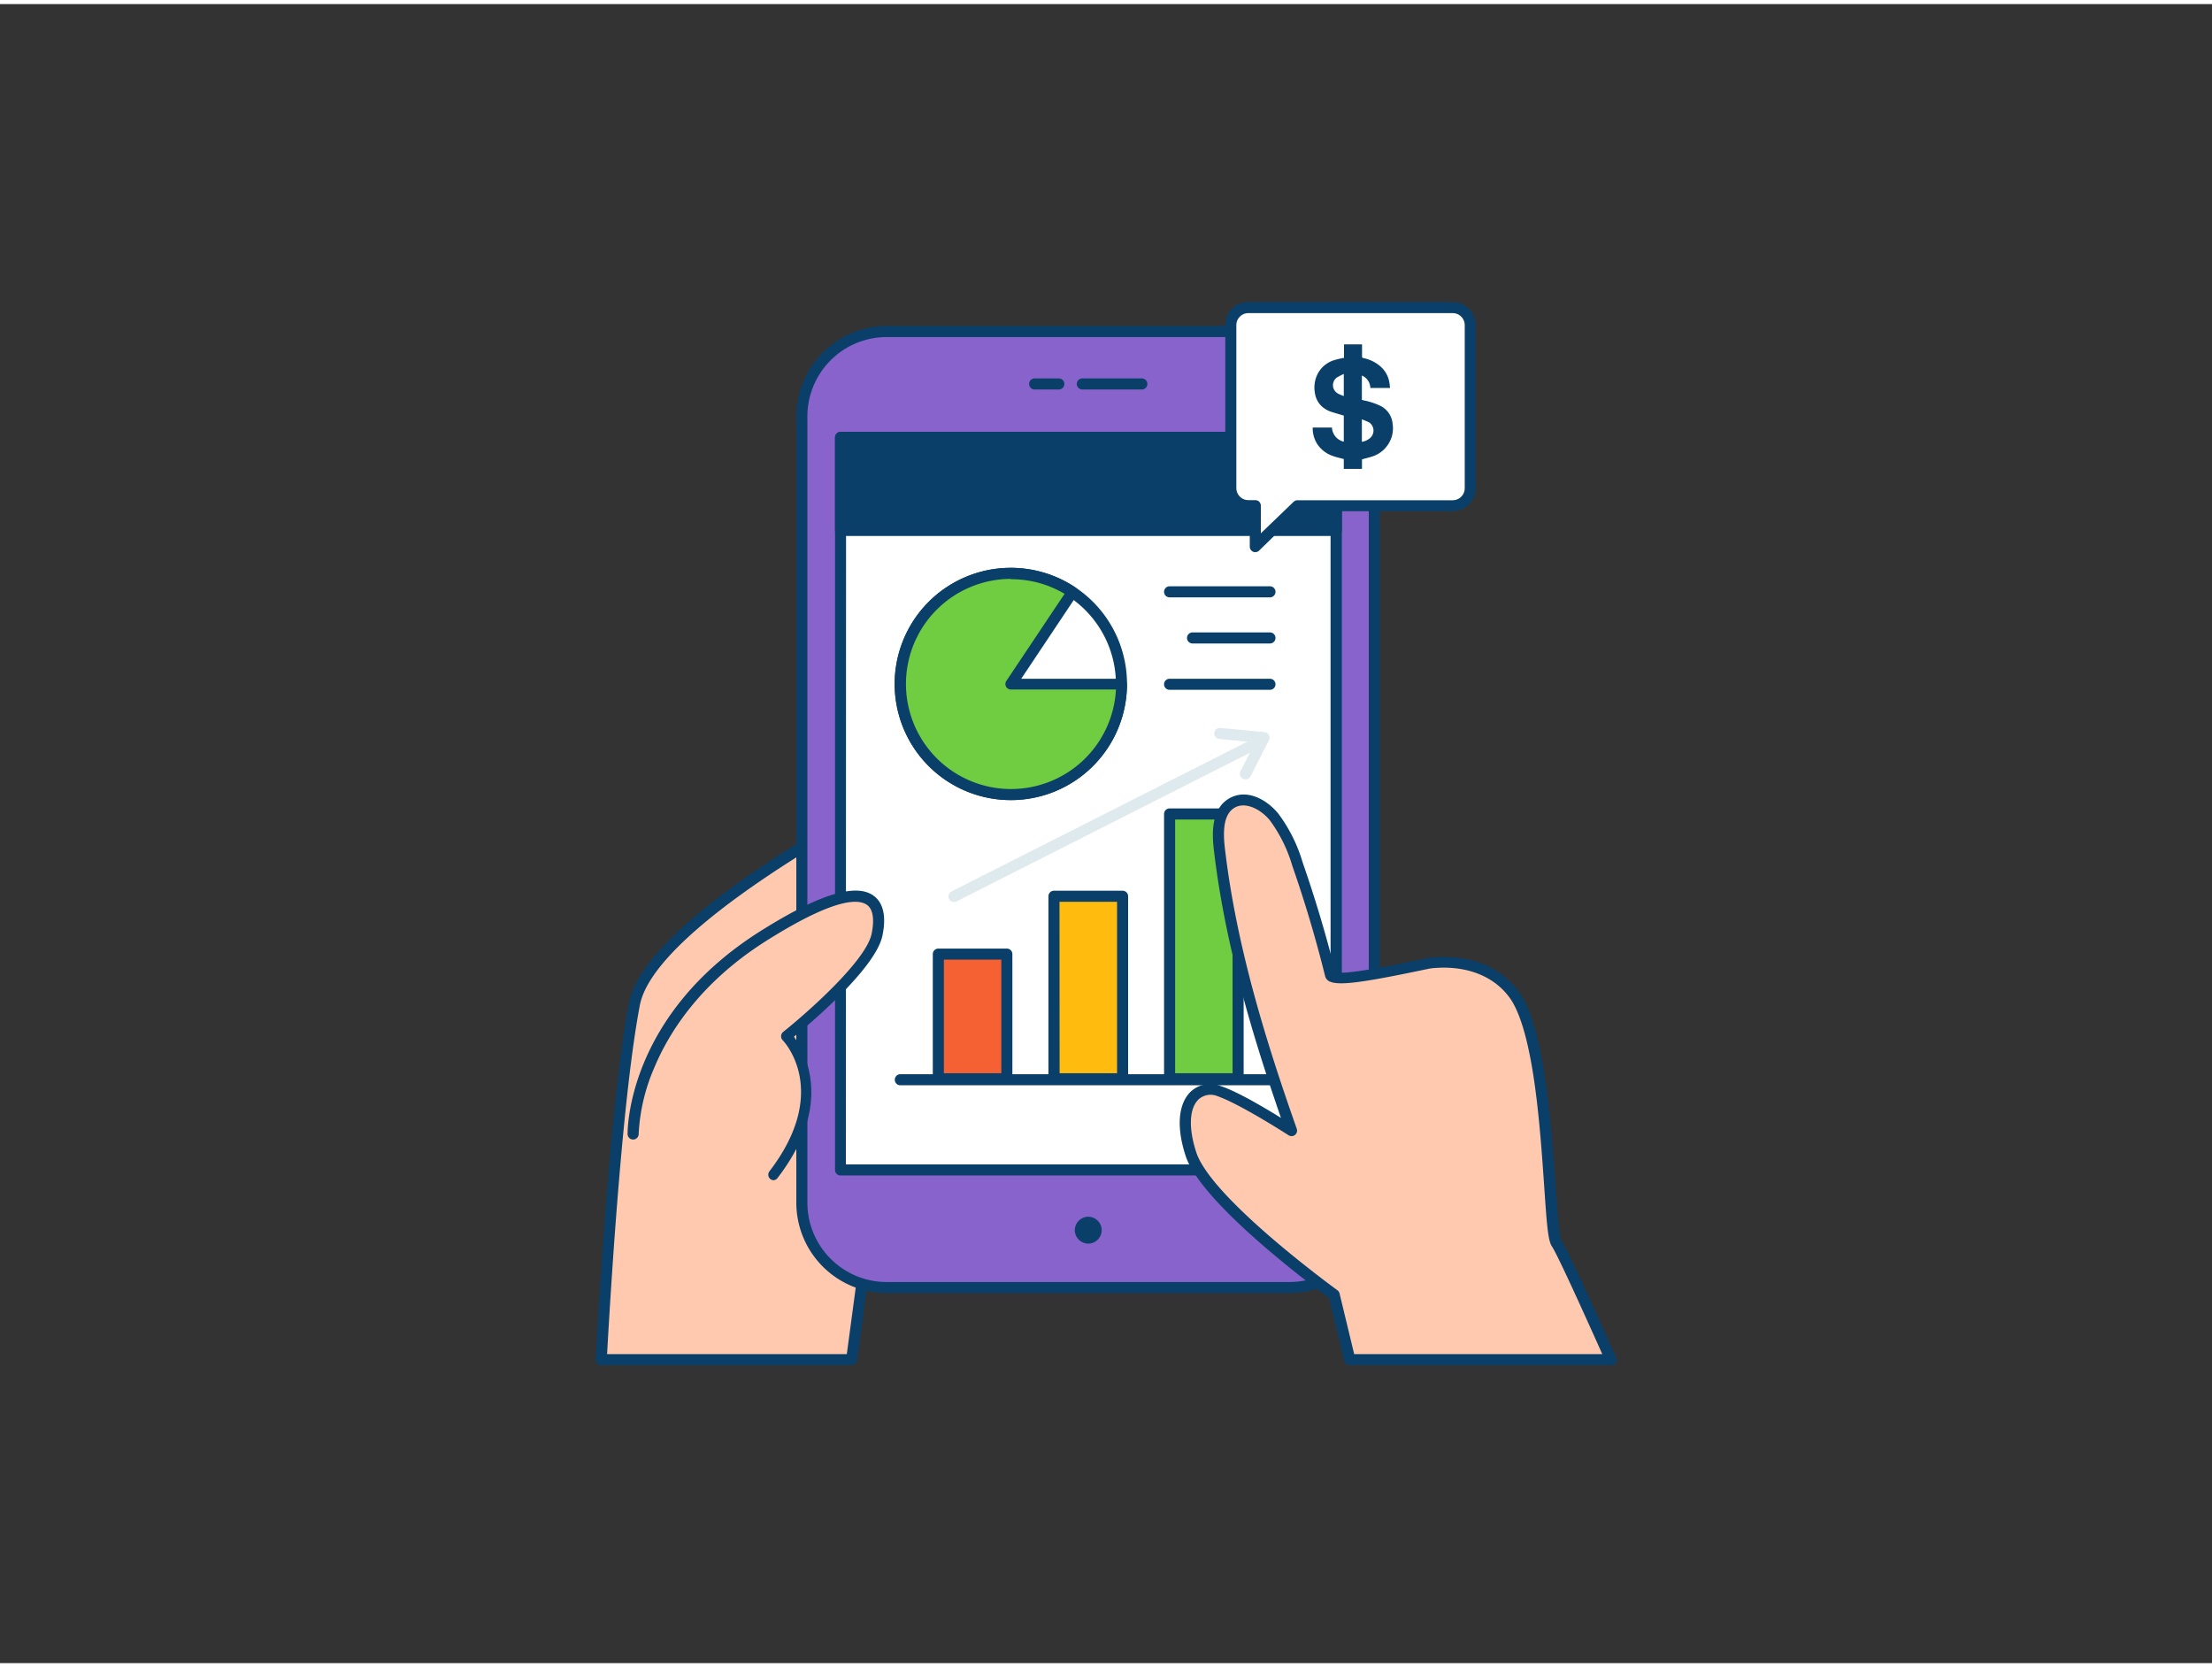 <svg xmlns="http://www.w3.org/2000/svg" viewBox="0 0 400 300" width="406" height="306" class="illustration styles_illustrationTablet__1DWOa"><rect x="0" y="0" width="400" height="300" fill="#333333" stroke="none"/><g id="_559_finance_app_outline" data-name="#559_finance_app_outline"><path d="M154,245.12l5-37.23-2.16-62.24s-39.35,20.71-42.12,35.19c-3.08,16.12-5.17,49.46-6,64.28Z" fill="#ffc9b0"></path><path d="M154,246.12H108.72a1,1,0,0,1-.72-.31,1,1,0,0,1-.28-.74c.77-13.94,2.89-48.1,6-64.42,2.82-14.78,41-35,42.63-35.89a1,1,0,0,1,1.47.85L160,207.85a.91.91,0,0,1,0,.17l-5,37.23A1,1,0,0,1,154,246.12Zm-44.17-2h43.3L158,207.84l-2.11-60.55c-7,3.85-37.83,21.41-40.18,33.73C112.67,196.83,110.59,229.63,109.78,244.12Z" fill="#093f68"></path><rect x="145.03" y="59.21" width="103.52" height="172.88" rx="15.34" fill="#8763CB"></rect><path d="M233.21,233.09H160.37A16.36,16.36,0,0,1,144,216.75V74.55a16.36,16.36,0,0,1,16.34-16.34h72.84a16.36,16.36,0,0,1,16.34,16.34v142.2A16.36,16.36,0,0,1,233.21,233.09ZM160.37,60.21A14.35,14.35,0,0,0,146,74.55v142.2a14.36,14.36,0,0,0,14.34,14.34h72.84a14.37,14.37,0,0,0,14.34-14.34V74.55a14.36,14.36,0,0,0-14.34-14.34Z" fill="#093f68"></path><rect x="151.96" y="78.36" width="89.65" height="132.46" fill="#fff"></rect><path d="M241.61,211.82H152a1,1,0,0,1-1-1V78.36a1,1,0,0,1,1-1h89.65a1,1,0,0,1,1,1V210.82A1,1,0,0,1,241.61,211.82Zm-88.65-2h87.65V79.36H153Z" fill="#093f68"></path><path d="M191.47,69.69H187.1a1,1,0,0,1,0-2h4.37a1,1,0,0,1,0,2Z" fill="#093f68"></path><path d="M206.48,69.69H195.72a1,1,0,1,1,0-2h10.76a1,1,0,0,1,0,2Z" fill="#093f68"></path><circle cx="196.79" cy="221.71" r="2.43" fill="#093f68"></circle><rect x="151.96" y="78.36" width="89.65" height="16.82" fill="#093f68"></rect><path d="M241.61,96.18H152a1,1,0,0,1-1-1V78.36a1,1,0,0,1,1-1h89.65a1,1,0,0,1,1,1V95.18A1,1,0,0,1,241.61,96.18Zm-88.65-2h87.65V79.36H153Z" fill="#093f68"></path><path d="M230.76,195.51H162.81a1,1,0,0,1,0-2h67.95a1,1,0,0,1,0,2Z" fill="#093f68"></path><rect x="169.68" y="171.79" width="12.39" height="22.54" fill="#f56132"></rect><path d="M182.07,195.33H169.68a1,1,0,0,1-1-1V171.79a1,1,0,0,1,1-1h12.39a1,1,0,0,1,1,1v22.54A1,1,0,0,1,182.07,195.33Zm-11.39-2h10.39V172.79H170.68Z" fill="#093f68"></path><rect x="190.59" y="161.36" width="12.39" height="32.97" fill="#ffbc0e"></rect><path d="M203,195.33H190.59a1,1,0,0,1-1-1v-33a1,1,0,0,1,1-1H203a1,1,0,0,1,1,1v33A1,1,0,0,1,203,195.33Zm-11.39-2H202v-31H191.59Z" fill="#093f68"></path><rect x="211.5" y="146.45" width="12.39" height="47.89" fill="#70cc40"></rect><path d="M223.89,195.33H211.5a1,1,0,0,1-1-1V146.45a1,1,0,0,1,1-1h12.39a1,1,0,0,1,1,1v47.88A1,1,0,0,1,223.89,195.33Zm-11.39-2h10.39V147.45H212.5Z" fill="#093f68"></path><circle cx="182.8" cy="122.95" r="19.99" fill="#fff"></circle><path d="M182.8,143.94a21,21,0,1,1,21-21A21,21,0,0,1,182.8,143.94Zm0-40a19,19,0,1,0,19,19A19,19,0,0,0,182.8,104Z" fill="#093f68"></path><path d="M182.8,123h20a20,20,0,1,1-8.87-16.62Z" fill="#70cc40"></path><path d="M182.8,143.94a21,21,0,1,1,11.67-38.44,1,1,0,0,1,.28,1.39L184.67,122h18.12a1,1,0,0,1,1,1A21,21,0,0,1,182.8,143.94Zm0-40a19,19,0,1,0,19,20h-19a1,1,0,0,1-.88-.53,1,1,0,0,1,.05-1l10.54-15.77A18.89,18.89,0,0,0,182.8,104Z" fill="#093f68"></path><path d="M229.65,107.28H211.5a1,1,0,0,1,0-2h18.15a1,1,0,0,1,0,2Z" fill="#093f68"></path><path d="M229.65,115.62h-14a1,1,0,1,1,0-2h14a1,1,0,0,1,0,2Z" fill="#093f68"></path><path d="M229.65,124H211.5a1,1,0,0,1,0-2h18.15a1,1,0,0,1,0,2Z" fill="#093f68"></path><path d="M241.24,233.37l2.85,11.75h47.19c-3.45-7.74-8.73-19.46-9.82-21-1.64-2.38-1-33.52-7.07-44.11-3.26-5.36-9.33-7.18-15.32-6.65-1.81.16-18,4.18-18.47,2.19q-2.52-10.14-6-20a27.73,27.73,0,0,0-4.23-8.54c-1.88-2.28-5.2-4-7.72-2.47s-2.54,5.22-2.19,8.21c2,17.36,7.24,34.52,13,51,0,0-8.71-5.64-13-7.15s-8,2.6-5.14,11.41S241.24,233.37,241.24,233.37Z" fill="#ffc9b0"></path><path d="M291.28,246.12H244.09a1,1,0,0,1-1-.76L240.35,234c-2.84-2.08-23.12-17.13-25.94-25.7-1.7-5.16-1.38-9.39.89-11.62a5.17,5.17,0,0,1,5.53-1c3,1,7.88,3.92,10.81,5.72-5-14.45-10.14-31.27-12.14-48.52-.35-3-.45-7.28,2.67-9.18s6.79,0,9,2.7a28,28,0,0,1,4.4,8.84c2.26,6.49,4.25,13.16,5.92,19.83,1.79.52,10.58-1.3,14-2,2-.41,3-.62,3.52-.67,7.2-.64,13.12,2,16.27,7.14,4.11,7.16,5.22,23.24,6,33.88.32,4.64.66,9.43,1.08,10.19,1.09,1.57,6,12.39,9.9,21.18a1,1,0,0,1-.07,1A1,1,0,0,1,291.28,246.12Zm-46.4-2h44.86c-5.06-11.32-8.36-18.39-9.1-19.47s-.94-4.15-1.42-11.17c-.73-10.46-1.82-26.26-5.7-33-2.72-4.47-8-6.73-14.36-6.15-.38,0-1.73.31-3.3.63-12.42,2.57-15.75,2.74-16.24.8-1.66-6.7-3.65-13.41-5.93-19.93a26.27,26.27,0,0,0-4.06-8.23c-1.63-2-4.44-3.46-6.42-2.26-1.63,1-2.18,3.29-1.72,7.24,2.1,18.14,7.74,35.85,13,50.78a1,1,0,0,1-1.49,1.18c-.09-.06-8.66-5.59-12.81-7.05a3.23,3.23,0,0,0-3.47.59c-1.68,1.64-1.82,5.22-.39,9.57,2.76,8.4,25.29,24.75,25.51,24.92a1,1,0,0,1,.39.57Z" fill="#093f68"></path><path d="M114.55,204.37s-.25-20.87,23.64-35.89c20.5-12.89,21.54-5.34,20.46-.17-1.34,6.37-16.41,18.33-16.41,18.33s9.44,9.71-2.32,25" fill="#ffc9b0"></path><path d="M139.92,212.68a1,1,0,0,1-.79-1.6c11.06-14.42,2.75-23.37,2.39-23.74a1,1,0,0,1-.27-.76,1,1,0,0,1,.37-.72c4.11-3.27,15-12.82,16-17.76.31-1.51.62-4.19-.86-5.22s-5.58-1.42-18.08,6.44c-12.08,7.59-17.74,16.71-20.36,23a34.18,34.18,0,0,0-2.83,12,1,1,0,0,1-1,1h0a1,1,0,0,1-1-1c0-.88,0-21.6,24.12-36.75,10.42-6.55,17.06-8.64,20.29-6.39,1.83,1.27,2.41,3.78,1.67,7.27-1.22,5.86-12.8,15.68-16,18.28,2,2.79,7.24,12.24-2.93,25.5A1,1,0,0,1,139.92,212.68Z" fill="#093f68"></path><path d="M172.5,162.36a1,1,0,0,1-.46-1.89l54.77-27.73a1,1,0,0,1,.9,1.79L173,162.25A.93.93,0,0,1,172.5,162.36Z" fill="#dfeaef"></path><path d="M225.2,140.19a1.06,1.06,0,0,1-.45-.11,1,1,0,0,1-.44-1.35l2.66-5.22-6.49-.62a1,1,0,0,1,.19-2l8,.76a1,1,0,0,1,.8,1.44l-3.32,6.54A1,1,0,0,1,225.2,140.19Z" fill="#dfeaef"></path><path d="M262.69,54.88H225.76a3.17,3.17,0,0,0-3.18,3.17V87.52a3.18,3.18,0,0,0,3.18,3.18H227v7.41l7.62-7.41h28.06a3.18,3.18,0,0,0,3.18-3.18V58.05A3.17,3.17,0,0,0,262.69,54.88Z" fill="#fff"></path><path d="M227,99.11a.91.91,0,0,1-.39-.08,1,1,0,0,1-.61-.92V91.7h-.25a4.18,4.18,0,0,1-4.18-4.17V58.05a4.18,4.18,0,0,1,4.18-4.17h36.93a4.18,4.18,0,0,1,4.18,4.17V87.53a4.18,4.18,0,0,1-4.18,4.17H235l-7.32,7.13A1,1,0,0,1,227,99.11Zm-1.25-43.23a2.18,2.18,0,0,0-2.18,2.17V87.53a2.18,2.18,0,0,0,2.18,2.17H227a1,1,0,0,1,1,1v5L233.93,90a1,1,0,0,1,.7-.28h28.06a2.18,2.18,0,0,0,2.18-2.17V58.05a2.18,2.18,0,0,0-2.18-2.17Z" fill="#093f68"></path><path d="M243,84.05V82.27c-.65-.18-1.28-.31-1.88-.52a5.52,5.52,0,0,1-2.91-2.18,5.32,5.32,0,0,1-.83-3h3.48A2.76,2.76,0,0,0,243,79.13V74.41c-.7-.21-1.39-.4-2.08-.62a4.73,4.73,0,0,1-2-1.15,4,4,0,0,1-1.12-2.19,5.53,5.53,0,0,1,.22-3,5,5,0,0,1,3.05-3,17.45,17.45,0,0,1,1.76-.45l.21,0V61.53h3.26v.22c0,.68,0,1.36,0,2,0,.17.05.22.21.25a6.83,6.83,0,0,1,3,1.42,4.88,4.88,0,0,1,1.73,3c.06.32.08.65.13,1H247.8a2.48,2.48,0,0,0-1.53-2.25v4.41c.12,0,.25.07.38.09a12.87,12.87,0,0,1,2.78.89,4,4,0,0,1,2.4,3.36,5.25,5.25,0,0,1-.91,3.84,5.38,5.38,0,0,1-2.63,2c-.65.22-1.33.37-2,.57v1.72Zm3.27-9v4.1a2.87,2.87,0,0,0,1.44-.64,1.79,1.79,0,0,0-.08-2.84A11.39,11.39,0,0,0,246.26,75.09ZM243,70.88v-4a13,13,0,0,0-1.24.64,1.71,1.71,0,0,0,.11,2.86C242.2,70.59,242.58,70.72,243,70.88Z" fill="#093f68"></path></g></svg>